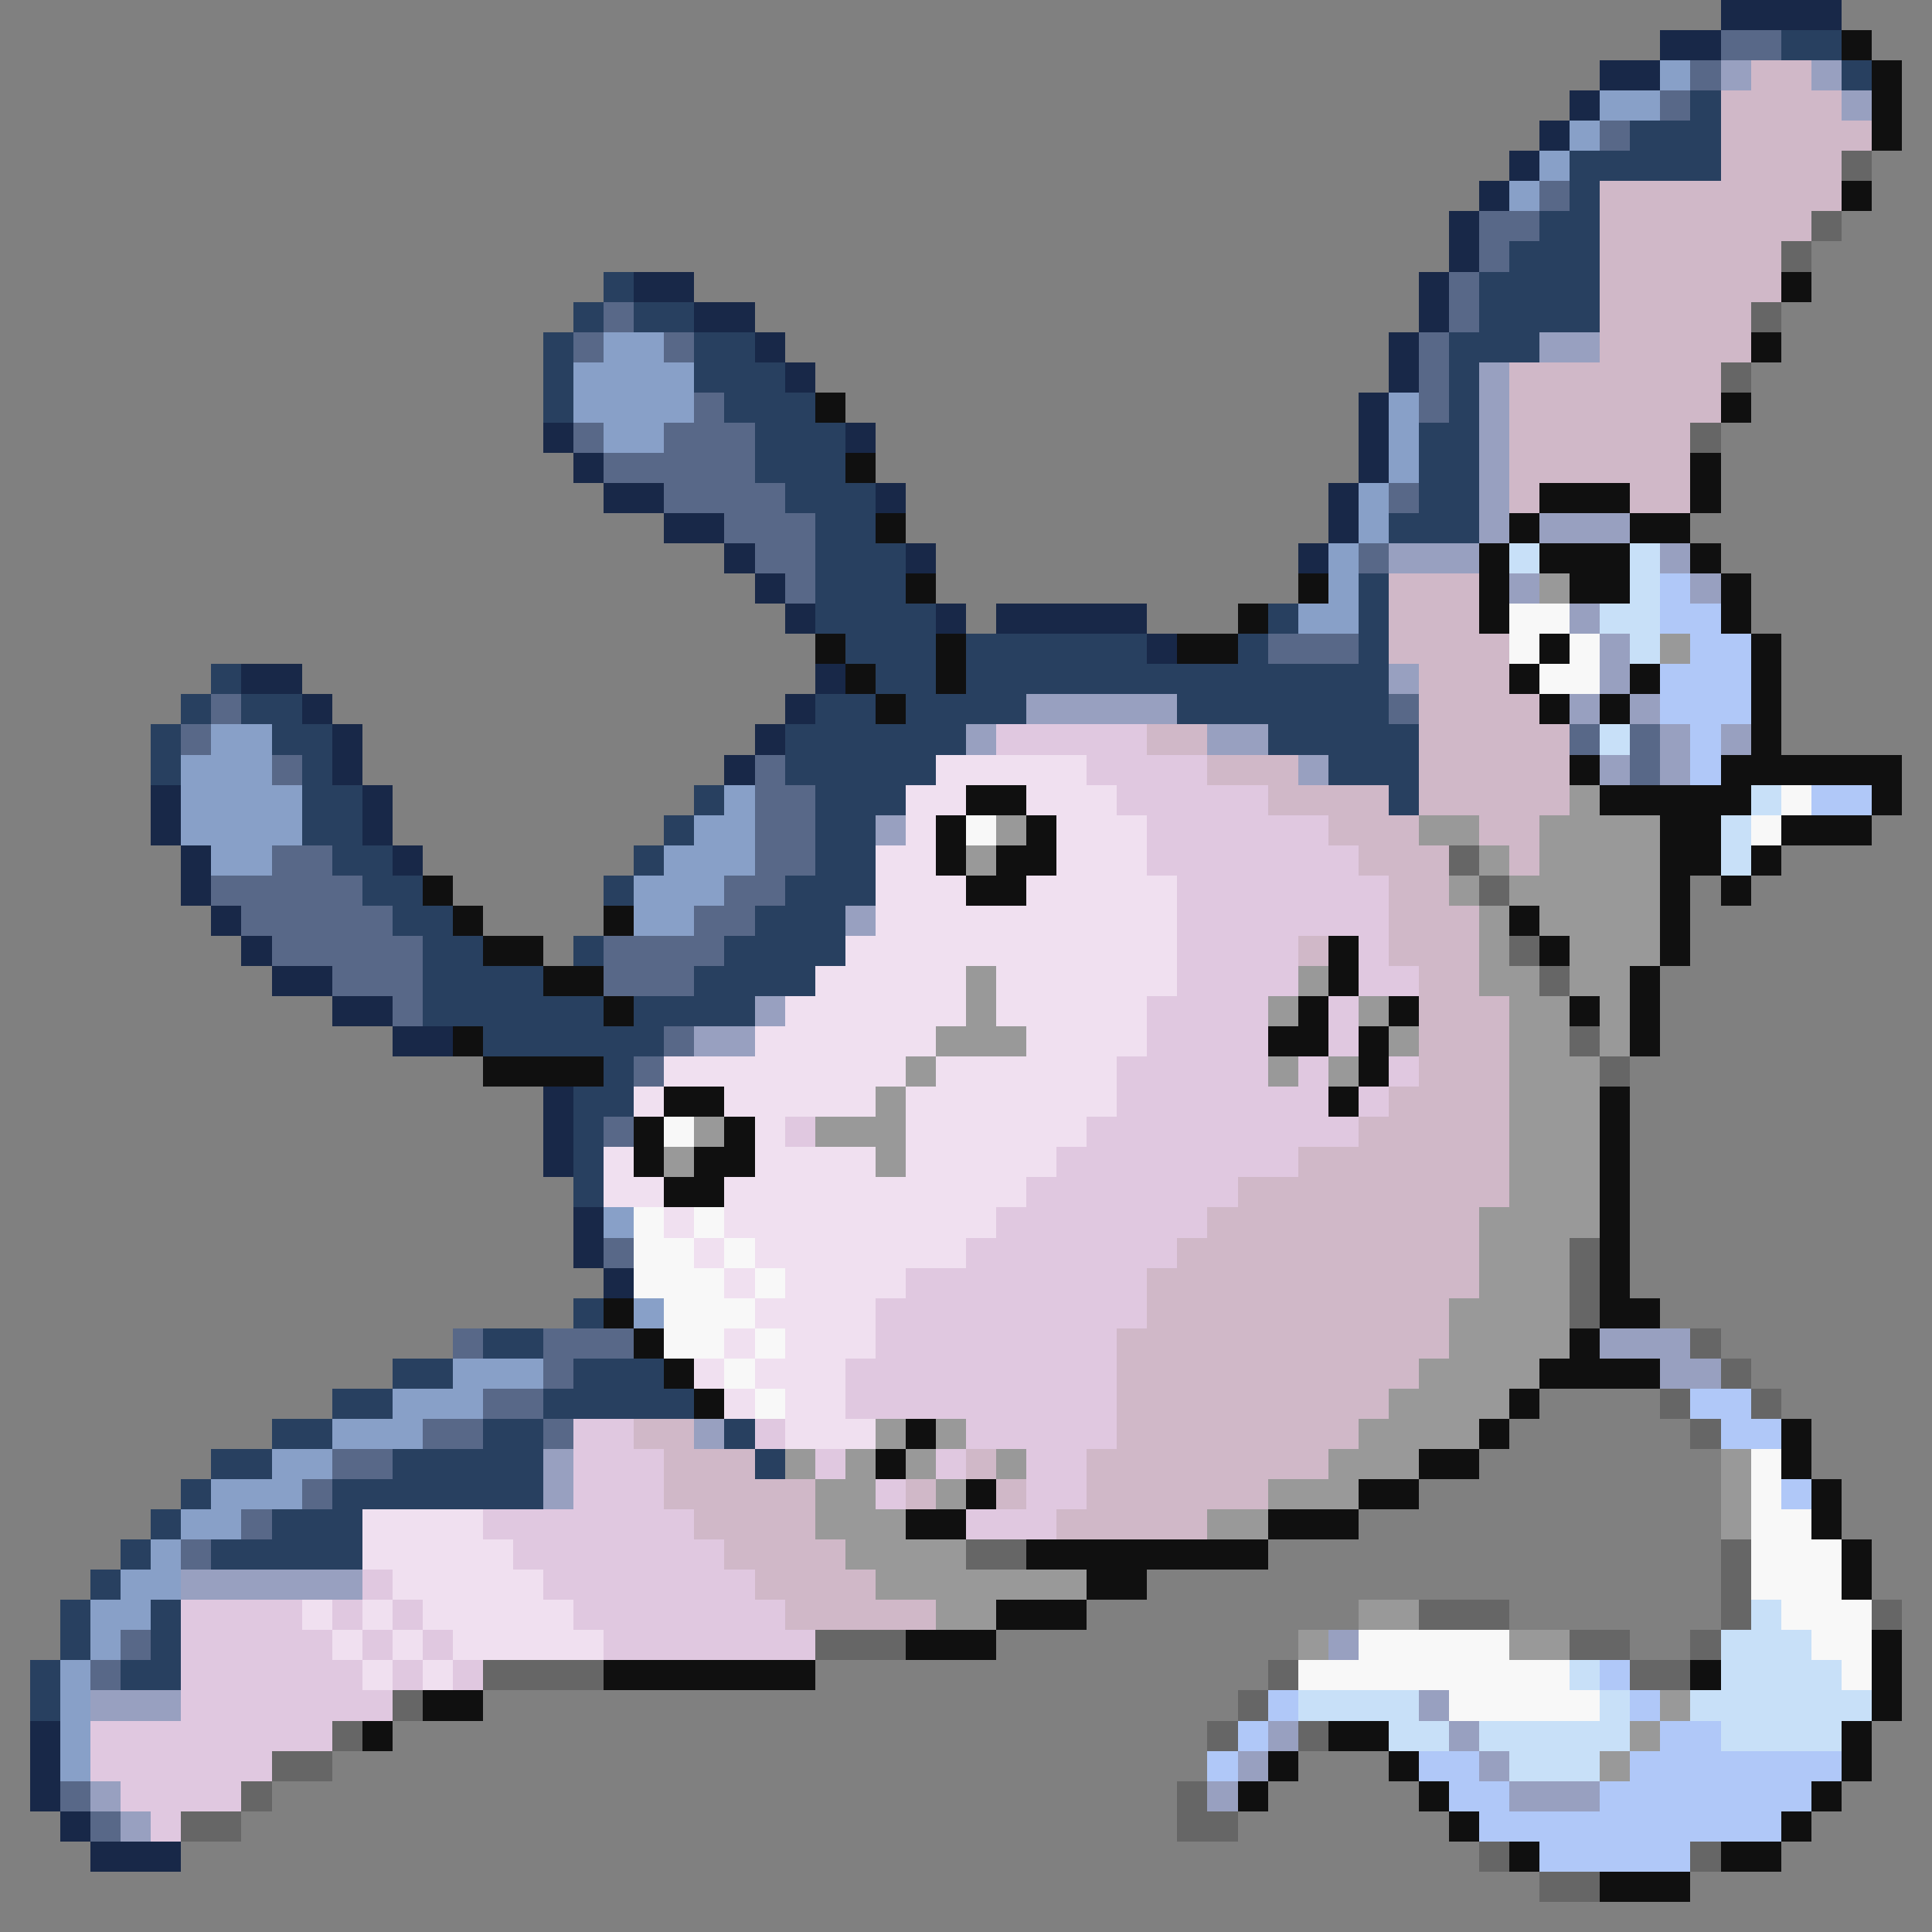 <svg xmlns="http://www.w3.org/2000/svg" viewBox="0 -0.5 64 64" shape-rendering="crispEdges">
<rect x="0" y="-0.5" width="64" height="64" fill="#808080" stroke="none"/>
<path stroke="#182848" d="M57 0h4M55 1h2M53 2h2M52 3h1M51 4h1M50 5h1M49 6h1M48 7h1M48 8h1M21 9h2M47 9h1M23 10h2M47 10h1M25 11h1M46 11h1M26 12h1M46 12h1M45 13h1M18 14h1M28 14h1M45 14h1M19 15h1M45 15h1M20 16h2M29 16h1M44 16h1M22 17h2M44 17h1M24 18h1M30 18h1M43 18h1M25 19h1M26 20h1M31 20h1M33 20h5M38 21h1M8 22h2M27 22h1M10 23h1M26 23h1M11 24h1M25 24h1M11 25h1M24 25h1M5 26h1M12 26h1M5 27h1M12 27h1M6 28h1M13 28h1M6 29h1M7 30h1M8 31h1M9 32h2M11 33h2M13 34h2M18 36h1M18 37h1M18 38h1M19 40h1M19 41h1M20 42h1M1 57h1M1 58h1M1 59h1M2 60h1M3 61h3" />
<path stroke="#586888" d="M57 1h2M56 2h1M55 3h1M53 4h1M51 6h1M49 7h2M49 8h1M48 9h1M20 10h1M48 10h1M19 11h1M22 11h1M47 11h1M47 12h1M23 13h1M47 13h1M19 14h1M22 14h3M20 15h5M22 16h4M46 16h1M24 17h3M25 18h2M45 18h1M26 19h1M42 21h3M7 23h1M46 23h1M6 24h1M52 24h1M54 24h1M9 25h1M25 25h1M54 25h1M25 26h2M25 27h2M9 28h2M25 28h2M7 29h5M24 29h2M8 30h5M23 30h2M9 31h5M20 31h4M11 32h3M20 32h3M13 33h1M22 34h1M21 35h1M20 37h1M20 41h1M15 44h1M18 44h3M18 45h1M16 46h2M14 47h2M18 47h1M11 48h2M10 49h1M8 50h1M6 51h1M4 54h1M3 55h1M2 59h1M3 60h1" />
<path stroke="#284060" d="M59 1h2M61 2h1M56 3h1M54 4h3M52 5h5M52 6h1M51 7h2M50 8h3M20 9h1M49 9h4M19 10h1M21 10h2M49 10h4M18 11h1M23 11h2M48 11h3M18 12h1M23 12h3M48 12h1M18 13h1M24 13h3M48 13h1M25 14h3M47 14h2M25 15h3M47 15h2M26 16h3M47 16h2M27 17h2M46 17h3M27 18h3M27 19h3M45 19h1M27 20h4M42 20h1M45 20h1M28 21h3M32 21h6M41 21h1M45 21h1M7 22h1M29 22h2M32 22h14M6 23h1M8 23h2M27 23h2M30 23h4M39 23h7M5 24h1M9 24h2M26 24h6M42 24h5M5 25h1M10 25h1M26 25h5M44 25h3M10 26h2M23 26h1M27 26h3M46 26h1M10 27h2M22 27h1M27 27h2M11 28h2M21 28h1M27 28h2M12 29h2M20 29h1M26 29h3M13 30h2M25 30h3M14 31h2M19 31h1M24 31h4M14 32h4M23 32h4M14 33h6M21 33h4M16 34h6M20 35h1M19 36h2M19 37h1M19 38h1M19 39h1M19 43h1M16 44h2M13 45h2M19 45h3M11 46h2M18 46h5M9 47h2M16 47h2M24 47h1M7 48h2M13 48h5M25 48h1M6 49h1M11 49h7M5 50h1M9 50h3M4 51h1M7 51h5M3 52h1M2 53h1M5 53h1M2 54h1M5 54h1M1 55h1M4 55h2M1 56h1" />
<path stroke="#101010" d="M61 1h1M62 2h1M62 3h1M62 4h1M61 6h1M59 9h1M58 11h1M27 13h1M57 13h1M28 15h1M56 15h1M51 16h3M56 16h1M29 17h1M50 17h1M54 17h2M49 18h1M51 18h3M56 18h1M30 19h1M43 19h1M49 19h1M52 19h2M57 19h1M41 20h1M49 20h1M57 20h1M27 21h1M31 21h1M39 21h2M51 21h1M58 21h1M28 22h1M31 22h1M50 22h1M54 22h1M58 22h1M29 23h1M51 23h1M53 23h1M58 23h1M58 24h1M52 25h1M57 25h6M32 26h2M53 26h5M62 26h1M31 27h1M34 27h1M55 27h2M59 27h3M31 28h1M33 28h2M55 28h2M58 28h1M14 29h1M32 29h2M55 29h1M57 29h1M15 30h1M20 30h1M50 30h1M55 30h1M16 31h2M44 31h1M51 31h1M55 31h1M18 32h2M44 32h1M54 32h1M20 33h1M43 33h1M46 33h1M52 33h1M54 33h1M15 34h1M42 34h2M45 34h1M54 34h1M16 35h4M45 35h1M22 36h2M44 36h1M53 36h1M21 37h1M24 37h1M53 37h1M21 38h1M23 38h2M53 38h1M22 39h2M53 39h1M53 40h1M53 41h1M53 42h1M20 43h1M53 43h2M21 44h1M52 44h1M22 45h1M51 45h4M23 46h1M50 46h1M30 47h1M49 47h1M59 47h1M29 48h1M47 48h2M59 48h1M32 49h1M45 49h2M60 49h1M30 50h2M42 50h3M60 50h1M34 51h8M61 51h1M36 52h2M61 52h1M33 53h3M30 54h3M62 54h1M20 55h7M56 55h1M62 55h1M14 56h2M62 56h1M12 57h1M44 57h2M61 57h1M42 58h1M46 58h1M61 58h1M41 59h1M47 59h1M60 59h1M48 60h1M59 60h1M50 61h1M57 61h2M53 62h3" />
<path stroke="#88a0c8" d="M55 2h1M53 3h2M52 4h1M51 5h1M50 6h1M20 11h2M19 12h4M19 13h4M46 13h1M20 14h2M46 14h1M46 15h1M45 16h1M45 17h1M44 18h1M44 19h1M43 20h2M7 24h2M6 25h3M6 26h4M24 26h1M6 27h4M23 27h2M7 28h2M22 28h3M21 29h3M21 30h2M20 40h1M21 43h1M15 45h3M13 46h3M11 47h3M9 48h2M7 49h3M6 50h2M5 51h1M4 52h2M3 53h2M3 54h1M2 55h1M2 56h1M2 57h1M2 58h1" />
<path stroke="#98a0c0" d="M57 2h1M60 2h1M61 3h1M51 11h2M49 12h1M49 13h1M49 14h1M49 15h1M49 16h1M49 17h1M51 17h3M46 18h3M55 18h1M50 19h1M56 19h1M52 20h1M53 21h1M46 22h1M53 22h1M34 23h5M52 23h1M54 23h1M32 24h1M40 24h2M55 24h1M57 24h1M43 25h1M53 25h1M55 25h1M29 27h1M28 30h1M25 33h1M23 34h2M53 44h3M55 45h2M23 47h1M18 48h1M18 49h1M6 52h6M44 54h1M3 56h3M47 56h1M42 57h1M48 57h1M41 58h1M49 58h1M3 59h1M40 59h1M50 59h3M4 60h1" />
<path stroke="#d0b8c8" d="M58 2h2M57 3h4M57 4h5M57 5h4M53 6h8M53 7h7M53 8h6M53 9h6M53 10h5M53 11h5M50 12h7M50 13h7M50 14h6M50 15h6M50 16h1M54 16h2M46 19h3M46 20h3M46 21h4M47 22h3M47 23h4M38 24h2M47 24h5M40 25h3M47 25h5M42 26h4M47 26h5M44 27h3M49 27h2M45 28h3M50 28h1M46 29h2M46 30h3M43 31h1M46 31h3M47 32h2M47 33h3M47 34h3M47 35h3M46 36h4M45 37h5M43 38h7M41 39h9M40 40h9M39 41h10M38 42h11M38 43h10M37 44h11M37 45h10M37 46h9M21 47h2M37 47h8M22 48h3M32 48h1M36 48h8M22 49h5M30 49h1M33 49h1M36 49h6M23 50h4M35 50h5M24 51h4M25 52h4M26 53h5" />
<path stroke="#666666" d="M61 5h1M60 7h1M59 8h1M58 10h1M57 12h1M56 14h1M48 28h1M49 29h1M50 31h1M51 32h1M52 34h1M53 35h1M52 41h1M52 42h1M52 43h1M56 44h1M57 45h1M55 46h1M58 46h1M56 47h1M32 51h2M57 51h1M57 52h1M47 53h3M57 53h1M62 53h1M27 54h3M52 54h2M56 54h1M16 55h4M42 55h1M54 55h2M13 56h1M41 56h1M11 57h1M40 57h1M43 57h1M9 58h2M8 59h1M39 59h1M6 60h2M39 60h2M49 61h1M56 61h1M51 62h2" />
<path stroke="#c8e0f8" d="M50 18h1M54 18h1M54 19h1M53 20h2M54 21h1M53 24h1M58 26h1M57 27h1M57 28h1M58 53h1M57 54h3M52 55h1M57 55h4M43 56h4M53 56h1M56 56h6M46 57h2M49 57h5M57 57h4M50 58h3" />
<path stroke="#999999" d="M51 19h1M55 21h1M52 26h1M33 27h1M47 27h2M51 27h4M32 28h1M49 28h1M51 28h4M48 29h1M50 29h5M49 30h1M51 30h4M49 31h1M52 31h3M32 32h1M43 32h1M49 32h2M52 32h2M32 33h1M42 33h1M45 33h1M50 33h2M53 33h1M31 34h3M46 34h1M50 34h2M53 34h1M30 35h1M42 35h1M44 35h1M50 35h3M29 36h1M50 36h3M23 37h1M27 37h3M50 37h3M22 38h1M29 38h1M50 38h3M50 39h3M49 40h4M49 41h3M49 42h3M48 43h4M48 44h4M47 45h4M46 46h4M29 47h1M31 47h1M45 47h4M26 48h1M28 48h1M30 48h1M33 48h1M44 48h3M57 48h1M27 49h2M31 49h1M42 49h3M57 49h1M27 50h3M40 50h2M57 50h1M28 51h4M29 52h7M31 53h2M45 53h2M43 54h1M50 54h2M55 56h1M54 57h1M53 58h1" />
<path stroke="#b0c8f8" d="M55 19h1M55 20h2M56 21h2M55 22h3M55 23h3M56 24h1M56 25h1M60 26h2M56 46h2M57 47h2M59 49h1M53 55h1M42 56h1M54 56h1M41 57h1M55 57h2M40 58h1M47 58h2M54 58h7M48 59h2M53 59h7M49 60h10M51 61h5" />
<path stroke="#f8f8f8" d="M50 20h2M50 21h1M52 21h1M51 22h2M59 26h1M32 27h1M58 27h1M22 37h1M21 40h1M23 40h1M21 41h2M24 41h1M21 42h3M25 42h1M22 43h3M22 44h2M25 44h1M24 45h1M25 46h1M58 48h1M58 49h1M58 50h2M58 51h3M58 52h3M59 53h3M45 54h5M60 54h2M43 55h9M61 55h1M48 56h5" />
<path stroke="#e0c8e0" d="M33 24h5M36 25h4M37 26h5M38 27h6M38 28h7M39 29h7M39 30h7M39 31h4M45 31h1M39 32h4M45 32h2M38 33h4M44 33h1M38 34h4M44 34h1M37 35h5M43 35h1M46 35h1M37 36h7M45 36h1M26 37h1M36 37h9M35 38h8M34 39h7M33 40h7M32 41h7M30 42h8M29 43h9M29 44h8M28 45h9M28 46h9M19 47h2M25 47h1M32 47h5M19 48h3M27 48h1M31 48h1M34 48h2M19 49h3M29 49h1M34 49h2M16 50h7M32 50h3M17 51h7M12 52h1M18 52h7M6 53h4M11 53h1M13 53h1M19 53h7M6 54h5M12 54h1M14 54h1M20 54h7M6 55h6M13 55h1M15 55h1M6 56h7M3 57h8M3 58h6M4 59h4M5 60h1" />
<path stroke="#f0e0f0" d="M31 25h5M30 26h2M34 26h3M30 27h1M35 27h3M29 28h2M35 28h3M29 29h3M34 29h5M29 30h10M28 31h11M27 32h5M33 32h6M26 33h6M33 33h5M25 34h6M34 34h4M22 35h8M31 35h6M21 36h1M24 36h5M30 36h7M25 37h1M30 37h6M20 38h1M25 38h4M30 38h5M20 39h2M24 39h10M22 40h1M24 40h9M23 41h1M25 41h7M24 42h1M26 42h4M25 43h4M24 44h1M26 44h3M23 45h1M25 45h3M24 46h1M26 46h2M26 47h3M12 50h4M12 51h5M13 52h5M10 53h1M12 53h1M14 53h5M11 54h1M13 54h1M15 54h5M12 55h1M14 55h1" />
</svg>